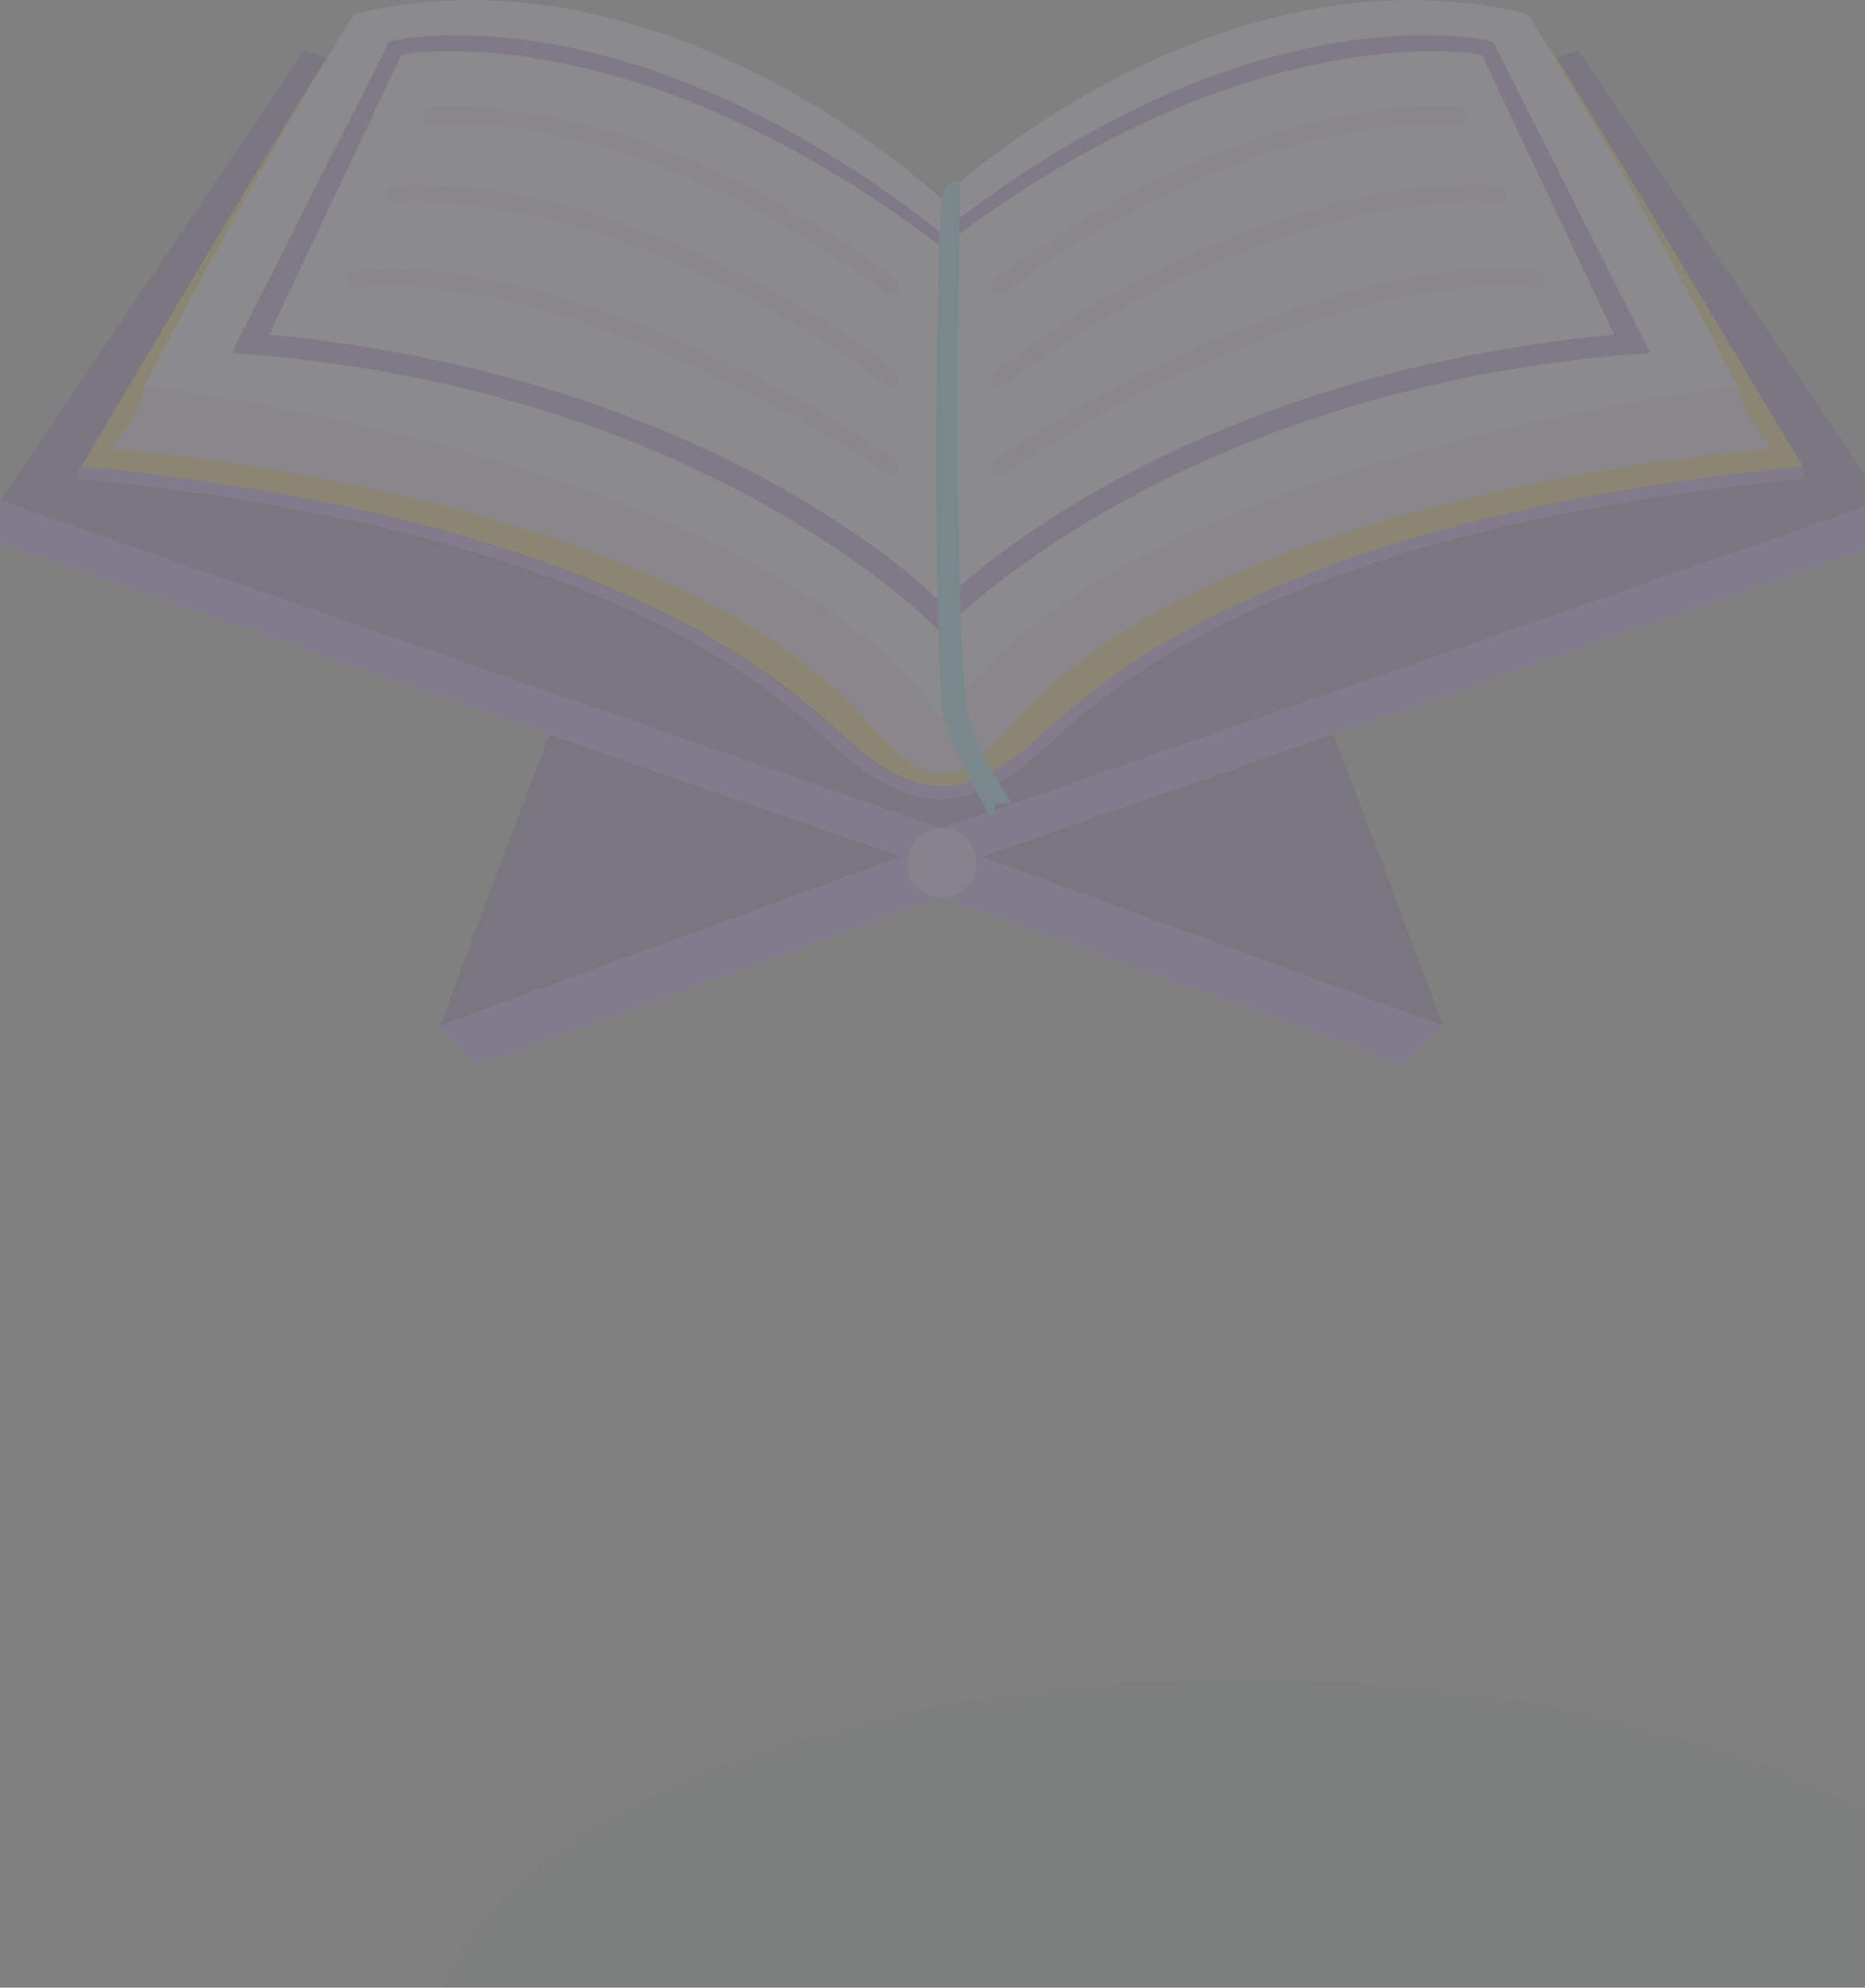 <?xml version="1.0" encoding="UTF-8" standalone="no"?><svg width='319' height='340' viewBox='0 0 319 340' fill='none' xmlns='http://www.w3.org/2000/svg'>
<rect x="0" y="0" width="319" height="340" fill="#808080" stroke="none"/>
<g style='mix-blend-mode:soft-light' opacity='0.1'>
<path opacity='0.25' d='M212.71 413.93C289.469 413.93 351.695 385.592 351.695 350.636C351.695 315.68 289.469 287.343 212.71 287.343C135.95 287.343 73.724 315.68 73.724 350.636C73.724 385.592 135.95 413.93 212.71 413.93Z' fill='#042030'/>
<path d='M269.913 8.567L161.064 46.434L52.106 8.567L0 85.65L161.064 141.72L322.018 85.65L269.913 8.567Z' fill='#4E2999'/>
<path opacity='0.45' d='M18.988 82.503L152.564 134.529L106.64 88.234C106.64 88.234 31.241 69.694 18.988 82.503Z' fill='#240F4F'/>
<path opacity='0.45' d='M303.141 82.503L169.565 134.529L215.488 88.234C215.378 88.234 290.777 69.694 303.141 82.503Z' fill='#240F4F'/>
<path d='M161.064 141.72L0 85.65V92.953L161.064 149.024L322.018 92.953V85.65L161.064 141.72Z' fill='#994EF8'/>
<path d='M75.288 175.43L93.945 125.652L153.999 146.552L75.288 175.43Z' fill='#3B1E77'/>
<path opacity='0.45' d='M80.477 161.047L153.999 146.552L93.945 125.652L80.477 161.047Z' fill='#3B1E77'/>
<path d='M161.064 143.967L75.288 175.43L81.691 182.284L161.064 153.518L240.327 182.284L246.84 175.43L161.064 143.967Z' fill='#994EF8'/>
<path d='M246.84 175.43L228.073 125.652L168.019 146.552L246.84 175.43Z' fill='#3B1E77'/>
<path opacity='0.45' d='M241.541 161.047L168.019 146.552L228.073 125.652L241.541 161.047Z' fill='#3B1E77'/>
<path d='M161.064 153.518C164.296 153.518 166.915 150.852 166.915 147.563C166.915 144.274 164.296 141.608 161.064 141.608C157.833 141.608 155.213 144.274 155.213 147.563C155.213 150.852 157.833 153.518 161.064 153.518Z' fill='white' fill-opacity='0.5'/>
<path d='M265.276 8.567L161.064 61.379L56.853 8.567C52.106 14.971 13.91 79.806 13.91 79.806C14.351 79.806 14.682 79.919 15.124 79.919C110.946 89.695 137.551 120.37 146.382 127.787C155.214 135.315 161.175 134.529 161.175 134.529C161.175 134.529 167.136 135.315 175.968 127.787C184.799 120.37 211.404 89.695 307.226 79.919C307.667 79.919 307.998 79.806 308.44 79.806C308.219 79.806 269.913 15.084 265.276 8.567Z' fill='#F5B304'/>
<path d='M308.219 79.806C307.778 79.806 307.446 79.919 307.005 79.919C211.183 89.695 184.578 120.37 175.747 127.787C166.915 135.315 160.954 134.529 160.954 134.529C160.954 134.529 154.993 135.315 146.161 127.787C137.33 120.37 110.725 89.695 14.903 79.919C14.462 79.919 14.13 79.806 13.689 79.806C12.916 81.042 13.689 81.941 13.689 81.941C110.504 91.492 136.226 122.281 145.057 129.809C153.889 137.225 160.844 136.663 160.844 136.663C160.844 136.663 167.798 137.225 176.63 129.809C185.461 122.393 211.183 91.605 307.998 81.941C308.219 81.941 308.992 81.042 308.219 79.806Z' fill='#994EF8'/>
<path d='M261.302 2.386C207.982 -10.648 160.954 33.961 160.954 33.961C160.954 33.961 113.926 -10.648 60.606 2.386C60.606 2.386 45.482 25.983 24.618 66.098C24.618 66.098 129.602 78.121 160.954 122.955C192.306 78.121 297.29 66.098 297.29 66.098C276.426 25.983 261.302 2.386 261.302 2.386Z' fill='#F5EFFB'/>
<path d='M297.29 66.098C297.29 66.098 192.306 78.121 160.954 122.955C129.713 78.121 24.728 66.098 24.728 66.098C24.728 66.098 24.728 69.694 18.877 76.772C18.877 76.772 114.147 83.739 148.811 123.966C156.98 133.405 160.954 132.281 160.954 132.281C160.954 132.281 165.039 133.405 173.097 123.966C207.651 83.739 303.031 76.772 303.031 76.772C297.29 69.581 297.29 66.098 297.29 66.098Z' fill='#DFCBF4'/>
<path d='M255.341 7.106C255.341 7.106 215.488 -3.232 160.954 39.804C106.53 -3.12 66.567 7.106 66.567 7.106L39.631 60.367C121.543 66.098 160.954 108.235 160.954 108.235C160.954 108.235 200.365 66.098 282.277 60.367L255.341 7.106ZM161.064 103.178C161.064 103.178 124.193 64.749 46.034 57.221L68.665 9.353C68.665 9.353 107.855 1.6 161.064 42.276C214.274 1.6 253.464 9.353 253.464 9.353L276.095 57.221C197.936 64.749 161.064 103.178 161.064 103.178Z' fill='#863ED5'/>
<path opacity='0.2' d='M171.11 79.912C185.829 68.863 231.827 44.411 262.737 47.782' stroke='#863ED5' stroke-width='3' stroke-linecap='round'/>
<path opacity='0.2' d='M171.11 48.906C184.173 38.495 218.138 18.096 249.49 19.79' stroke='#863ED5' stroke-width='3' stroke-linecap='round'/>
<path opacity='0.2' d='M171.11 64.637C185.277 53.425 222.112 31.457 256.113 33.282' stroke='#863ED5' stroke-width='3' stroke-linecap='round'/>
<path opacity='0.2' d='M152.343 79.912C137.624 68.863 91.627 44.411 60.717 47.782' stroke='#863ED5' stroke-width='3' stroke-linecap='round'/>
<path opacity='0.2' d='M152.343 48.906C139.28 38.495 105.316 18.096 73.964 19.79' stroke='#863ED5' stroke-width='3' stroke-linecap='round'/>
<path opacity='0.2' d='M152.343 64.637C138.176 53.425 101.341 31.457 67.34 33.282' stroke='#863ED5' stroke-width='3' stroke-linecap='round'/>
<path d='M161.064 33.961C161.064 33.961 162.168 30.028 164.266 31.152C164.266 31.152 162.941 94.864 165.149 119.696C165.701 125.876 171 134.304 173.097 137.45H170.337L169.565 140.035C169.565 140.035 161.396 125.989 161.064 120.483C159.409 95.762 160.292 39.917 161.064 33.961Z' fill='#54DAF5'/>
</g>
</svg>
